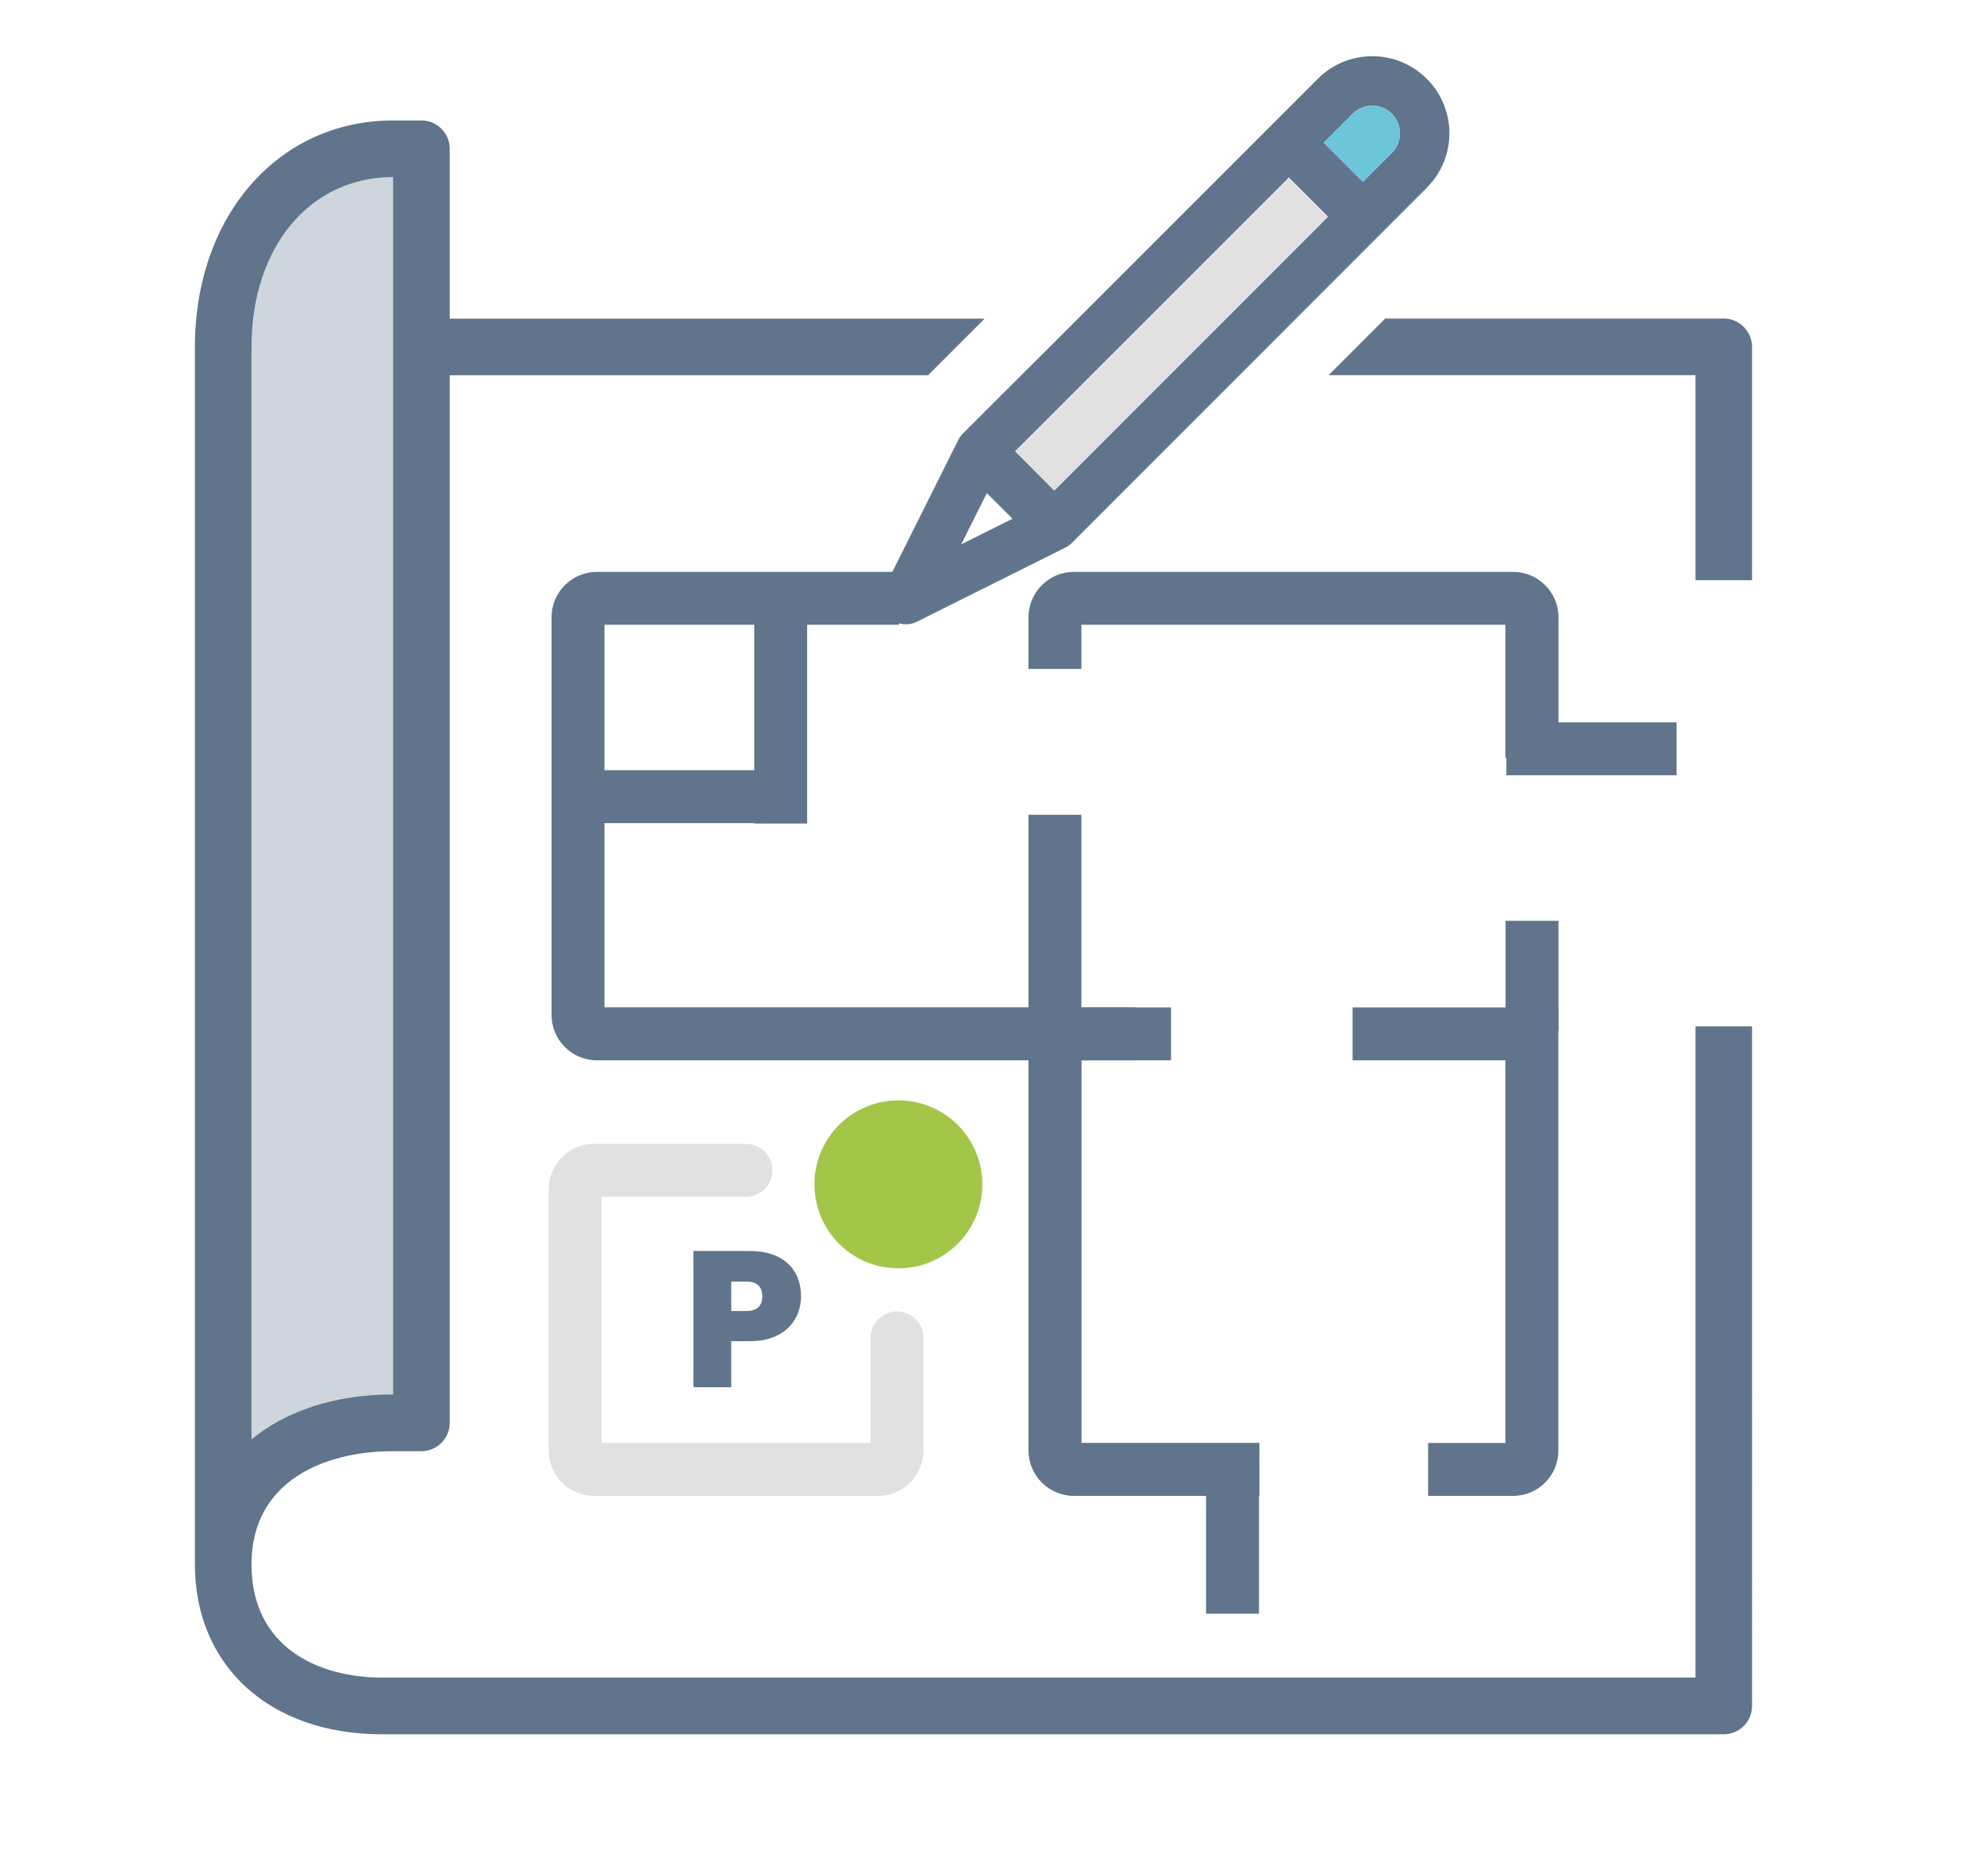 <?xml version="1.0" encoding="utf-8"?>
<!-- Generator: Adobe Illustrator 27.2.0, SVG Export Plug-In . SVG Version: 6.00 Build 0)  -->
<svg version="1.1" id="Ebene_1" xmlns="http://www.w3.org/2000/svg" xmlns:xlink="http://www.w3.org/1999/xlink" x="0px" y="0px"
	 viewBox="0 0 150.04 141.89" style="enable-background:new 0 0 150.04 141.89;" xml:space="preserve">
<style type="text/css">
	.st0{opacity:0.1;}
	.st1{opacity:0.3;fill:#5B7188;}
	.st2{fill:#60748C;}
	.st3{opacity:0.3;fill:none;stroke:#5B7188;stroke-width:13;stroke-miterlimit:10;}
	.st4{opacity:0.7;fill:#60748C;}
	.st5{fill:#A4C748;}
	.st6{fill:#ECECEC;}
	.st7{fill:none;stroke:#FFFFFF;stroke-width:5;stroke-miterlimit:10;}
	.st8{fill:#A3C648;}
	.st9{opacity:0.25;fill:#60748C;}
	.st10{opacity:0.34;fill:#60748C;}
	.st11{stroke:#FFFFFF;stroke-width:0.5;stroke-miterlimit:10;}
	.st12{fill:#FFFFFF;}
	.st13{fill:#EDEDED;}
	.st14{opacity:0.1;fill:#546579;stroke:#60748C;stroke-width:1.025;stroke-miterlimit:10;}
	.st15{opacity:0.1;fill:#546579;stroke:#282F39;stroke-width:1.025;stroke-miterlimit:10;}
	.st16{opacity:0.1;fill:#546579;stroke:#546579;stroke-width:1.025;stroke-miterlimit:10;}
	.st17{fill:#60748C;stroke:#60748C;stroke-width:0.949;stroke-miterlimit:10;}
	.st18{fill:#282F39;}
	.st19{fill:#45AD4B;stroke:#45AD4B;stroke-width:0.898;stroke-miterlimit:10;}
	.st20{fill:#6DC5D8;stroke:#6DC5D8;stroke-width:0.949;stroke-miterlimit:10;}
	.st21{fill:#282F39;stroke:#FFFFFF;stroke-width:1.044;stroke-miterlimit:10;}
	.st22{fill:#45AD4B;stroke:#45AD4B;stroke-width:0.949;stroke-miterlimit:10;}
	.st23{fill:#45AD4B;stroke:#45AD4B;stroke-width:0.912;stroke-miterlimit:10;}
	.st24{fill:#C1252D;stroke:#C1252D;stroke-width:0.949;stroke-miterlimit:10;}
	.st25{fill:#C1252D;}
	.st26{fill:#C1252D;stroke:#C1252D;stroke-width:1.034;stroke-miterlimit:10;}
	.st27{fill:#C1252D;stroke:#C1252D;stroke-width:0.883;stroke-miterlimit:10;}
	.st28{fill:none;stroke:#282F39;stroke-width:2;stroke-linecap:round;stroke-linejoin:round;stroke-miterlimit:10;}
	.st29{fill:#45AD4B;}
	.st30{fill:#45AB4B;}
	.st31{fill:#6DC5D8;}
	.st32{fill:#5B7188;}
	.st33{fill:#97A2AF;}
	.st34{fill:#BABBBC;}
	.st35{fill:#5B7185;}
	.st36{fill:#A0C348;}
	.st37{fill:#45A84B;}
	.st38{fill:#BC252D;}
	.st39{fill:#6DC0D3;}
	.st40{fill:none;stroke:#C7D3D7;stroke-miterlimit:10;}
	.st41{opacity:0.1;fill:#757577;}
	.st42{fill:none;stroke:#FFFFFF;stroke-miterlimit:10;}
	.st43{opacity:0.6;}
	.st44{fill:#F1F3F4;}
	.st45{fill:none;stroke:#F1F3F4;stroke-miterlimit:10;}
	.st46{fill:#E8EAED;}
	.st47{fill:#F1F1F1;}
	.st48{fill:#646768;}
	.st49{opacity:0.25;fill:#757577;}
	.st50{fill:none;stroke:#6DC5D8;stroke-width:3;stroke-miterlimit:10;}
	.st51{fill:none;stroke:#C1252D;stroke-width:3;stroke-miterlimit:10;}
	.st52{fill:none;stroke:#45AD4B;stroke-width:3;stroke-miterlimit:10;}
	.st53{fill:#E7E7E7;}
	.st54{clip-path:url(#SVGID_00000039105420926828924130000017106659820715282364_);}
	.st55{clip-path:url(#SVGID_00000039105420926828924130000017106659820715282364_);fill:#F1F1F1;}
	.st56{clip-path:url(#SVGID_00000145738603290511411770000008531469855823646090_);}
	.st57{fill:#FEF9E8;}
	.st58{fill:#CEEAD6;}
	.st59{fill:#FCE8E6;}
	.st60{fill:none;stroke:#9CC0F9;stroke-width:3;stroke-miterlimit:10;}
	.st61{fill:none;stroke:#9CC0F9;stroke-miterlimit:10;}
	.st62{opacity:0.5;fill:#757577;}
	.st63{clip-path:url(#SVGID_00000039105420926828924130000017106659820715282364_);fill:#FFFFFF;}
	.st64{fill:none;stroke:#C1252D;stroke-width:9;stroke-miterlimit:10;}
	.st65{fill:none;stroke:#E7E7E7;stroke-width:9;stroke-miterlimit:10;}
	.st66{fill:none;stroke:#FFFFFF;stroke-width:3;stroke-miterlimit:10;}
	.st67{fill:none;stroke:#45AD4B;stroke-width:9;stroke-miterlimit:10;}
	.st68{fill:none;stroke:#6DC5D8;stroke-width:1.5;stroke-miterlimit:10;}
	.st69{opacity:0.25;clip-path:url(#SVGID_00000039105420926828924130000017106659820715282364_);fill:#757577;}
	.st70{fill:#292929;}
	.st71{fill-rule:evenodd;clip-rule:evenodd;}
	.st72{fill:#FF7578;}
	.st73{fill:#FFC9CA;}
	.st74{fill:#173042;}
	.st75{fill:#946B6B;}
	.st76{fill:none;}
	.st77{fill:#FFFFFF;stroke:#FFFFFF;stroke-width:7;stroke-miterlimit:10;}
	.st78{fill:#444444;}
	.st79{fill:#F73103;}
	.st80{fill:#FFBB39;}
	.st81{fill:#398229;}
	.st82{fill:#DE0505;}
	.st83{fill:#FF804E;}
	.st84{fill:#7ED668;}
	.st85{fill:#BF252D;}
	.st86{fill:#D4894D;}
	.st87{fill:#AD5512;}
	.st88{fill:#FF00FF;}
	.st89{fill:#FF3D75;}
	.st90{fill:#F28E1E;}
	.st91{fill:#2B6E53;}
	.st92{fill:#399150;}
	.st93{fill:#6A4A1D;}
	.st94{fill:#6DC3D6;}
	.st95{clip-path:url(#SVGID_00000077310783475350887070000007860855920455797140_);}
	.st96{clip-path:url(#SVGID_00000118393477609205396030000006714944441539972233_);}
	.st97{fill:#333333;}
	.st98{fill:url(#SVGID_00000116216166609110033420000002422641261239248522_);}
	.st99{fill:url(#SVGID_00000081625255410822390200000007922184667570118294_);}
	.st100{opacity:0.08;}
	.st101{fill:url(#SVGID_00000116204235248213227150000012661743330833743512_);}
	.st102{fill-rule:evenodd;clip-rule:evenodd;fill:#1A1A1A;}
	.st103{fill:#1A1A1A;}
	.st104{fill-rule:evenodd;clip-rule:evenodd;fill:#60748C;}
	.st105{fill:#FCEED7;}
	.st106{fill:#FBD18B;}
	.st107{fill:#DEE1E5;}
	.st108{fill:#ED8D80;}
	.st109{fill:#E97361;}
	.st110{fill:#AE5649;}
	.st111{fill:#CACED5;}
	.st112{fill:#A8B0BB;}
	.st113{fill:#CACFD7;}
	.st114{fill:#EABF9A;}
	.st115{fill:#E4E7EB;}
	.st116{fill:#69D4F2;}
	.st117{fill:#B2DB7F;}
	.st118{fill:#9ED268;}
	.st119{fill:#F8F8F8;}
	.st120{fill:#F0F0F0;}
	.st121{fill:#738DBD;}
	.st122{fill:#E46D67;}
	.st123{fill:#24C1F0;}
	.st124{fill:#36B183;}
	.st125{fill:#FFB866;}
	.st126{fill:#FFD873;}
	.st127{fill-rule:evenodd;clip-rule:evenodd;fill:#485156;}
	.st128{fill:#58595B;}
	.st129{fill:#BF252D;stroke:#BF252D;stroke-width:2;stroke-miterlimit:10;}
	.st130{fill:#FFFFFF;stroke:#BF252D;stroke-width:4;stroke-linecap:round;stroke-linejoin:round;stroke-miterlimit:10;}
	.st131{fill-rule:evenodd;clip-rule:evenodd;fill:#BF252D;}
	.st132{fill:none;stroke:#FFFFFF;stroke-miterlimit:10;stroke-dasharray:1.011,1.011;}
	.st133{fill:none;stroke:#45AD4B;stroke-width:4;stroke-miterlimit:10;}
	.st134{fill:none;stroke:#C1252D;stroke-width:4;stroke-miterlimit:10;}
	.st135{opacity:0.2;fill:#45AD4B;}
	.st136{opacity:0.6;fill:#45AD4B;}
	.st137{fill:#44A049;}
	.st138{clip-path:url(#SVGID_00000111871570457264752240000003759352670011672195_);}
	.st139{opacity:0.5;fill:#45AD4B;}
	.st140{opacity:0.2;fill:#E7E7E7;}
	.st141{opacity:0.5;fill:#E7E7E7;}
	.st142{opacity:0.5;fill:#FFFFFF;}
	.st143{opacity:0.2;fill:#6DC5D8;}
	.st144{fill:none;stroke:#FFFFFF;stroke-width:2.5;stroke-miterlimit:10;}
	.st145{fill:none;stroke:#BF252D;stroke-width:5;stroke-miterlimit:10;}
	.st146{fill:#BF252D;stroke:#FFFFFF;stroke-width:3;stroke-miterlimit:10;}
	.st147{fill:#FFFFFF;stroke:#FFFFFF;stroke-width:5.5;stroke-miterlimit:10;}
	.st148{fill:none;stroke:#BF252D;stroke-width:3;stroke-miterlimit:10;}
	.st149{fill:#BF252D;stroke:#FFFFFF;stroke-width:4.5;stroke-miterlimit:10;}
	.st150{fill:#BF252D;stroke:#FFFFFF;stroke-miterlimit:10;}
	.st151{fill:#F7E921;}
	.st152{fill:#6E81B5;}
	.st153{fill:#466087;}
	.st154{fill:#FFAEA8;}
	.st155{fill:#FFE152;}
	.st156{fill:#96C869;}
	.st157{fill:#ADB3BD;}
	.st158{fill:#CACED8;}
	.st159{fill:#40CAEF;}
	.st160{fill:#276F80;}
	.st161{fill:#878F9E;}
	.st162{fill:#EEF0F3;}
	.st163{fill:#1E505B;}
	.st164{fill:#9C80EA;}
	.st165{fill:#FAC955;}
	.st166{clip-path:url(#SVGID_00000088830402589694389950000013893029586766002312_);}
	.st167{fill:#E5EAEB;}
	.st168{fill:#ADB4B9;}
	.st169{fill:#495D72;}
	.st170{fill:#28384C;}
	.st171{fill:#E9B816;}
	.st172{fill:#DB352E;}
	.st173{fill:#366DB4;}
	.st174{fill:#753489;}
	.st175{fill:#57A9BF;}
	.st176{fill:#25AC86;}
	.st177{fill:#F56363;}
	.st178{fill:#BD5A45;}
	.st179{fill:#F0EABD;}
	.st180{fill:#EB8819;}
	.st181{fill:#C3411E;}
	.st182{fill:#205B75;}
	.st183{fill:#C8D9E8;}
	.st184{fill:#A9B9CA;}
	.st185{fill:#114559;}
	.st186{fill:#DFE8F2;}
	.st187{fill:#E3B933;}
	.st188{fill:#E96374;}
	.st189{fill:#80EAFF;}
	.st190{fill:#FFFFFF;stroke:#C1252D;stroke-width:7;stroke-miterlimit:10;}
	.st191{fill:#FFFFFF;stroke:#45AD4B;stroke-width:7;stroke-miterlimit:10;}
	.st192{fill:#B4BCBD;}
	.st193{fill:#CED7DA;}
	.st194{fill:none;stroke:#45AD4B;stroke-width:2;stroke-miterlimit:10;}
	.st195{fill:#6DC3D6;stroke:#FFFFFF;stroke-width:0.1;stroke-miterlimit:10;}
	.st196{fill:#C1252D;stroke:#FFFFFF;stroke-width:0.1;stroke-miterlimit:10;}
	.st197{fill:#A3C648;stroke:#FFFFFF;stroke-width:0.1;stroke-miterlimit:10;}
	.st198{fill:#45AB4B;stroke:#FFFFFF;stroke-width:0.1;stroke-miterlimit:10;}
	.st199{fill:none;stroke:#60748C;stroke-linecap:round;stroke-linejoin:round;stroke-miterlimit:10;stroke-dasharray:2,4;}
	.st200{fill:#F0F0F0;stroke:#C1252D;stroke-width:7;stroke-miterlimit:10;}
	.st201{fill:#F0F0F0;stroke:#45AD4B;stroke-width:7;stroke-miterlimit:10;}
	.st202{opacity:0.3;}
	.st203{fill:#EDEDED;stroke:#C1252D;stroke-width:6;stroke-miterlimit:10;}
	.st204{fill:#5B7188;stroke:#EDEDED;stroke-miterlimit:10;}
	.st205{fill:#EDEDED;stroke:#45AD4B;stroke-width:6;stroke-miterlimit:10;}
	.st206{fill:#FFFFFF;stroke:#C1252D;stroke-width:6;stroke-miterlimit:10;}
	.st207{fill:#FFFFFF;stroke:#45AD4B;stroke-width:6;stroke-miterlimit:10;}
	.st208{fill:none;stroke:#6DC5D8;stroke-linecap:round;stroke-linejoin:round;}
	.st209{fill:none;stroke:#6DC5D8;stroke-linecap:round;stroke-linejoin:round;stroke-dasharray:4.894,7.83;}
	.st210{fill:none;stroke:#6DC5D8;stroke-linecap:round;stroke-linejoin:round;stroke-dasharray:5.132,8.211;}
	.st211{fill:none;stroke:#6DC5D8;stroke-linecap:round;stroke-linejoin:round;stroke-miterlimit:10;stroke-dasharray:5,8;}
	.st212{fill:#45AC4B;}
	.st213{fill:#C0252D;}
	.st214{fill:#6DC4D7;}
	.st215{fill:#5B7189;}
	.st216{fill:none;stroke:#60748C;stroke-width:1.5;stroke-miterlimit:10;}
	.st217{opacity:0.4;}
	.st218{fill:none;stroke:#60748C;stroke-width:2;stroke-linecap:round;stroke-linejoin:round;stroke-miterlimit:10;}
	.st219{opacity:0.54;fill:#FFFFFF;}
	.st220{clip-path:url(#SVGID_00000098179010605768223310000012382950064534891399_);}
	.st221{opacity:0.5;fill:#5B7188;}
	.st222{opacity:0.1;fill:#60748C;}
	.st223{clip-path:url(#SVGID_00000183209818218193432350000008058325859270180504_);}
	.st224{display:none;}
	.st225{display:inline;fill:#FFFFFF;}
	.st226{display:inline;fill:#090C11;}
	.st227{display:inline;fill:#4A596E;}
	.st228{fill:#546579;}
	.st229{fill:#6F88A6;}
	.st230{opacity:0.1;fill:none;stroke:#FFFFFF;stroke-miterlimit:10;}
	.st231{display:none;fill:#6DC5D8;}
	.st232{opacity:0.45;fill:#60748C;}
	.st233{opacity:0.03;clip-path:url(#SVGID_00000072973603119666868640000004273184605139639943_);}
	.st234{clip-path:url(#SVGID_00000072973603119666868640000004273184605139639943_);}
	
		.st235{clip-path:url(#SVGID_00000072973603119666868640000004273184605139639943_);fill:#FFFFFF;stroke:#60748C;stroke-width:1.5;stroke-miterlimit:10;}
	.st236{opacity:0.4;clip-path:url(#SVGID_00000072973603119666868640000004273184605139639943_);}
	.st237{clip-path:url(#SVGID_00000106111614845136083740000005884765976509421496_);}
	.st238{opacity:0.05;clip-path:url(#SVGID_00000106111614845136083740000005884765976509421496_);}
	.st239{fill:#575756;}
	
		.st240{clip-path:url(#SVGID_00000106111614845136083740000005884765976509421496_);fill:#FFFFFF;stroke:#60748C;stroke-width:1.5;stroke-miterlimit:10;}
	.st241{opacity:0.4;clip-path:url(#SVGID_00000106111614845136083740000005884765976509421496_);}
	.st242{fill:#FFFFFF;stroke:#60748C;stroke-width:1.5;stroke-miterlimit:10;}
	.st243{fill:#A5C848;}
	.st244{opacity:0.2;}
	.st245{clip-path:url(#SVGID_00000127756488864671842760000018013580264584075950_);}
	.st246{clip-path:url(#SVGID_00000170995091619371613220000006968451704519747985_);}
	.st247{fill:none;stroke:#60748C;stroke-width:3;stroke-miterlimit:10;}
	.st248{fill:#EDEDED;stroke:#C0252D;stroke-width:3;stroke-miterlimit:10;}
	.st249{clip-path:url(#SVGID_00000163795445668912049440000005233741264526253983_);}
	.st250{opacity:0.1;fill:#546579;}
	.st251{opacity:0.05;}
	.st252{fill:#606060;}
	.st253{opacity:0.15;}
	.st254{opacity:0.5;}
	.st255{fill:#535353;}
	.st256{opacity:0.7;}
	.st257{filter:url(#Adobe_OpacityMaskFilter);}
	.st258{filter:url(#Adobe_OpacityMaskFilter_00000078756993028120023700000012093719360603168420_);}
	
		.st259{mask:url(#SVGID_00000135671519233696727500000010647518394154115202_);fill:url(#SVGID_00000038407491174788358400000011172848659903837348_);}
	.st260{filter:url(#Adobe_OpacityMaskFilter_00000016765683061516690100000013091614694649519038_);}
	.st261{filter:url(#Adobe_OpacityMaskFilter_00000103984785716723811000000015067574679892019852_);}
	
		.st262{mask:url(#SVGID_00000042704481473125417340000012395549982169603766_);fill:url(#SVGID_00000054231356948886568710000001072207080109706646_);}
	.st263{filter:url(#Adobe_OpacityMaskFilter_00000159447644255070626600000007096863345518196365_);}
	.st264{filter:url(#Adobe_OpacityMaskFilter_00000118378498380136355050000002499094434659260327_);}
	
		.st265{mask:url(#SVGID_00000089551736059160701210000006693815479679932052_);fill:url(#SVGID_00000021093657557289774640000006093378612789717424_);}
	.st266{filter:url(#Adobe_OpacityMaskFilter_00000106109323191345245680000017218056642864175252_);}
	.st267{filter:url(#Adobe_OpacityMaskFilter_00000112625951113627732970000014131144827306207160_);}
	
		.st268{mask:url(#SVGID_00000122693039296470628340000018206197024505100964_);fill:url(#SVGID_00000086667830362755978550000012726618797213789336_);}
	.st269{filter:url(#Adobe_OpacityMaskFilter_00000132055380680746468380000010775539343761474238_);}
	.st270{filter:url(#Adobe_OpacityMaskFilter_00000020388086973724945450000007443261987720297882_);}
	
		.st271{mask:url(#SVGID_00000099629347869152157010000006175481238095380409_);fill:url(#SVGID_00000074403522330432553000000015896816878051641484_);}
	.st272{filter:url(#Adobe_OpacityMaskFilter_00000140700486354867460720000015742516216376466857_);}
	.st273{filter:url(#Adobe_OpacityMaskFilter_00000132089791668250621380000009626760052803024551_);}
	
		.st274{mask:url(#SVGID_00000023257694281192094370000015545557021641627268_);fill:url(#SVGID_00000101082313764767558180000016072090122431322271_);}
	.st275{filter:url(#Adobe_OpacityMaskFilter_00000055674836755754535480000017885941236311758745_);}
	.st276{filter:url(#Adobe_OpacityMaskFilter_00000127751939354891853630000004540246865963913660_);}
	
		.st277{mask:url(#SVGID_00000092420175811805846810000007066798888798352041_);fill:url(#SVGID_00000059284396326857682990000003332431855328788875_);}
	.st278{opacity:0.8;}
	.st279{filter:url(#Adobe_OpacityMaskFilter_00000072265926676794848090000002954602871483198605_);}
	.st280{filter:url(#Adobe_OpacityMaskFilter_00000163752655229564169470000014129325996826103201_);}
	
		.st281{mask:url(#SVGID_00000025404053186373565750000010642605596423116936_);fill:url(#SVGID_00000088127335921222036670000003303649317574679682_);}
	.st282{fill:none;stroke:#1A1A1A;stroke-width:4;stroke-miterlimit:10;}
	.st283{fill:none;stroke:#60748C;stroke-width:4;stroke-miterlimit:10;}
	.st284{fill:#FFFFFF;stroke:#60748C;stroke-width:3;stroke-miterlimit:10;}
	.st285{fill:#FFFFFF;stroke:#6DC5D8;stroke-width:3;stroke-miterlimit:10;}
	.st286{fill:#6DC5D8;stroke:#FFFFFF;stroke-width:3;stroke-miterlimit:10;}
	.st287{opacity:0.25;}
	.st288{fill:#757577;}
	.st289{fill:#AEAEAE;}
	.st290{fill:#C1252D;stroke:#FFFFFF;stroke-width:3;stroke-miterlimit:10;}
	.st291{fill:#1A1A1A;stroke:#FFFFFF;stroke-width:3;stroke-miterlimit:10;}
	.st292{fill:none;stroke:#000000;stroke-width:10;stroke-linecap:round;stroke-miterlimit:10;}
	.st293{fill:none;stroke:#45AD4B;stroke-width:6;stroke-miterlimit:10;}
	.st294{fill:none;stroke:#6DC5D8;stroke-width:6;stroke-miterlimit:10;}
	.st295{fill:none;stroke:#60748C;stroke-width:6;stroke-miterlimit:10;}
	.st296{fill:none;stroke:#000000;stroke-width:6;stroke-miterlimit:10;}
	.st297{fill:#60748C;stroke:#FFFFFF;stroke-width:4;stroke-miterlimit:10;}
	.st298{fill:none;stroke:#000000;stroke-width:7;stroke-linecap:round;stroke-miterlimit:10;}
	.st299{fill-rule:evenodd;clip-rule:evenodd;fill:none;stroke:#000000;stroke-width:4;stroke-miterlimit:10;}
	.st300{fill:none;stroke:#000000;stroke-width:4;stroke-miterlimit:10;}
	.st301{fill:none;stroke:#000000;stroke-width:4;stroke-linecap:round;stroke-miterlimit:10;}
	.st302{fill-rule:evenodd;clip-rule:evenodd;stroke:#FFFFFF;stroke-miterlimit:10;}
	.st303{fill:#949494;}
	.st304{clip-path:url(#SVGID_00000000917051512768877160000014054792122084125610_);}
	.st305{fill:#1A1A1A;stroke:#1A1A1A;stroke-miterlimit:10;}
	.st306{stroke:#000000;stroke-miterlimit:10;}
	.st307{clip-path:url(#SVGID_00000114052340099492809940000002079917566743447471_);}
	.st308{fill:#60748C;stroke:#60748C;stroke-miterlimit:10;}
	.st309{fill:#728499;}
	.st310{opacity:0.4;fill:#BF252D;}
	.st311{opacity:0.75;fill:#BF252D;}
	.st312{fill:#C7C7C7;}
	.st313{opacity:0.23;}
	.st314{opacity:0.2;fill:#5B7188;}
	.st315{fill:none;stroke:#FFFFFF;stroke-width:6;stroke-miterlimit:10;}
	.st316{fill:#BF252D;stroke:#FFFFFF;stroke-width:6;stroke-miterlimit:10;}
	.st317{opacity:0.3;fill:#BF252D;}
	.st318{opacity:0.7;fill:#BF252D;}
	.st319{opacity:0.5;fill:#BF252D;}
	.st320{opacity:0.2;fill:#BF252D;}
	.st321{fill:#BF252D;stroke:#FFFFFF;stroke-width:5;stroke-miterlimit:10;}
	.st322{opacity:0.53;fill:#52717F;}
	.st323{opacity:0.36;fill:#60748C;}
	.st324{opacity:0.31;fill:#60748C;}
	.st325{opacity:0.45;fill:#6DC5D8;}
	.st326{fill:#E81C24;}
	.st327{fill:#D4DB21;}
	.st328{fill:#F6AB3B;}
	.st329{opacity:0.8;fill:#60748C;}
	.st330{opacity:0.61;fill:#60748C;}
	.st331{opacity:0.12;fill:#6DC5D8;}
	.st332{fill:none;stroke:#6DC5D8;stroke-width:4;stroke-miterlimit:10;}
	.st333{fill:none;stroke:#A4C748;stroke-width:4;stroke-miterlimit:10;}
	.st334{fill:#C1252D;stroke:#C1252D;stroke-width:4;stroke-miterlimit:10;}
	.st335{fill:none;stroke:#FFFFFF;stroke-width:2;stroke-linecap:round;stroke-miterlimit:10;stroke-dasharray:3.984,5.976;}
	.st336{fill:none;stroke:#60748C;stroke-width:3;stroke-linecap:round;stroke-miterlimit:10;stroke-dasharray:0.496,6.945;}
	.st337{fill:none;stroke:#FFFFFF;stroke-width:2;stroke-linecap:round;stroke-miterlimit:10;stroke-dasharray:4.015,6.023;}
	.st338{fill:none;stroke:#60748C;stroke-width:3;stroke-linecap:round;stroke-miterlimit:10;stroke-dasharray:0.497,6.96;}
	.st339{opacity:0.47;fill:#60748C;}
	.st340{fill:none;stroke:#D01519;stroke-miterlimit:10;}
	.st341{clip-path:url(#SVGID_00000170969531089126334980000011597165873885358989_);}
	.st342{clip-path:url(#SVGID_00000103960758220992712690000005871412669104659370_);}
	.st343{fill:#ECECEC;stroke:#FFFFFF;stroke-width:10;stroke-miterlimit:10;}
	.st344{clip-path:url(#SVGID_00000055676874657194418540000016885442997071806356_);}
	.st345{clip-path:url(#SVGID_00000123401686345427381150000013789035271854227871_);}
	.st346{clip-path:url(#SVGID_00000034081940375744019950000007029914516755928755_);}
	.st347{clip-path:url(#SVGID_00000072976758354073482500000001205357512052340640_);}
	.st348{fill:none;stroke:#5B7188;stroke-width:3;stroke-miterlimit:10;stroke-dasharray:9,8;}
	.st349{clip-path:url(#SVGID_00000039836764350375990370000014995941160543794069_);}
	.st350{clip-path:url(#SVGID_00000049919789032936504110000004167400427620809405_);}
	.st351{fill:none;stroke:#E1E1E1;stroke-width:4;stroke-linecap:round;stroke-miterlimit:10;}
	.st352{fill:none;stroke:#000000;stroke-width:5;stroke-miterlimit:10;}
	.st353{fill:none;stroke:#000000;stroke-width:5;stroke-linecap:round;stroke-miterlimit:10;}
	.st354{fill:none;stroke:#E1E1E1;stroke-width:10;stroke-miterlimit:10;}
	.st355{fill:none;stroke:#A4C748;stroke-width:5;stroke-miterlimit:10;}
	.st356{fill:#A4C748;stroke:#FFFFFF;stroke-width:3;stroke-miterlimit:10;}
	.st357{fill:none;stroke:#E1E1E1;stroke-width:10;stroke-linecap:round;stroke-miterlimit:10;}
	.st358{fill:#60748C;stroke:#FFFFFF;stroke-width:5;stroke-miterlimit:10;}
	.st359{fill:#5B7188;stroke:#FFFFFF;stroke-width:5;stroke-miterlimit:10;}
	.st360{fill:#E1E1E1;}
</style>
<g>
	<path class="st2" d="M78.36,80.19H45.14c-1.89,0-3.43-1.54-3.43-3.43V46.68c0-1.89,1.54-3.43,3.43-3.43h22.85v4H45.71v28.93h32.64
		V80.19z"/>
</g>
<g>
	<path class="st2" d="M85.86,80.19h-4.65c-1.89,0-3.43-1.54-3.43-3.43V61.62h4v14.57h4.07V80.19z"/>
</g>
<g>
	<path class="st2" d="M95.23,113.13H81.21c-1.89,0-3.43-1.54-3.43-3.43V79.62c0-1.89,1.54-3.43,3.43-3.43h7.35v4h-6.77v28.93h13.45
		V113.13z"/>
</g>
<g>
	<path class="st2" d="M114.43,113.13H108v-4h5.85V80.19h-11.56v-4h15.56v33.51C117.86,111.59,116.32,113.13,114.43,113.13z"/>
</g>
<g>
	<path class="st360" d="M66.42,113.13h-21.5c-1.89,0-3.43-1.54-3.43-3.43V89.94c0-1.89,1.54-3.43,3.43-3.43h11.5c1.1,0,2,0.9,2,2
		s-0.9,2-2,2H45.49v18.61h20.35v-7.94c0-1.1,0.9-2,2-2s2,0.9,2,2v8.51C69.84,111.59,68.31,113.13,66.42,113.13z"/>
</g>
<g>
	<path class="st2" d="M56.71,101.43H55.3v3.48h-2.86V94.61h4.28c2.56,0,3.86,1.45,3.86,3.43C60.57,99.83,59.33,101.43,56.71,101.43z
		 M56.44,99.15c0.86,0,1.21-0.44,1.21-1.11c0-0.69-0.35-1.12-1.21-1.12H55.3v2.23H56.44z"/>
</g>
<g>
	<circle class="st8" cx="67.94" cy="89.57" r="6.35"/>
</g>
<g>
	<rect x="57.04" y="45.54" class="st2" width="4" height="16.74"/>
</g>
<g>
	<rect x="43.59" y="58.25" class="st2" width="14.8" height="4"/>
</g>
<g>
	<path class="st2" d="M113.86,57.32h4V46.68c0-1.89-1.54-3.43-3.43-3.43H81.21c-1.89,0-3.43,1.54-3.43,3.43v3.91h4v-3.34h32.07
		V57.32z"/>
	<rect x="113.86" y="69.64" class="st2" width="4" height="8.28"/>
</g>
<g class="st202">
	<path class="st32" d="M16.88,26.24c0-9.23,5.76-14.99,12.85-14.99h2.14v96.35h-2.14c-7.09,0-12.85,3.62-12.85,10.71V26.24z"/>
</g>
<g>
	<rect x="113.92" y="54.63" class="st2" width="12.87" height="4"/>
</g>
<g>
	<rect x="91.21" y="109.17" class="st2" width="4" height="12.87"/>
</g>
<g>
	<g>
		<path class="st2" d="M128.22,126.87H28.87c-4.75,0-9.85-2.25-9.85-8.56s5.52-8.56,10.71-8.56h2.14c1.18,0,2.14-0.96,2.14-2.14
			V28.38h36.17l4.28-4.28H34.01V11.25c0-1.18-0.96-2.14-2.14-2.14h-2.14c-8.69,0-14.99,7.22-14.99,17.13v92.07
			c0,7.69,5.67,12.85,14.13,12.85h101.49c1.18,0,2.14-0.96,2.14-2.14V77.62h-4.28V126.87z M19.02,26.24
			c0-7.56,4.41-12.85,10.71-12.85v92.07c-4.39,0-8.09,1.24-10.71,3.4V26.24z"/>
	</g>
	<g>
		<path class="st2" d="M130.36,24.09h-25.6l-4.28,4.28h27.74v15.51h4.28V26.24C132.5,25.06,131.53,24.09,130.36,24.09z"/>
	</g>
</g>
<g>
	<g>
		<g>
			<path class="st2" d="M75.22,30.39l-2.41,2.41c-0.14,0.14-0.26,0.31-0.35,0.49l-5.6,11.21c-0.47,0.92-0.1,2.04,0.81,2.51
				c0.53,0.27,1.16,0.27,1.69,0l11.21-5.6c0.18-0.09,0.34-0.21,0.49-0.35l14.39-14.4L107.9,14.2c2.28-2.28,2.28-5.97,0-8.24
				c-2.28-2.28-5.97-2.28-8.24,0l-20.7,20.7L75.22,30.39z M102.3,8.6c0.39-0.39,0.93-0.61,1.48-0.61c1.16,0,2.09,0.94,2.09,2.09
				c0,0.56-0.22,1.09-0.61,1.48l-2.19,2.19l-2.96-2.96L102.3,8.6z M97.47,13.43l2.96,2.96L79.73,37.1l-2.96-2.97L97.47,13.43z
				 M76.57,39.23l-3.88,1.94l1.94-3.88L76.57,39.23z"/>
		</g>
		<g>
			<polygon class="st360" points="97.47,13.43 100.43,16.39 79.73,37.1 76.77,34.13 			"/>
		</g>
	</g>
	<g>
		<path class="st31" d="M102.3,8.6c0.39-0.39,0.93-0.61,1.48-0.61c1.16,0,2.09,0.94,2.09,2.09c0,0.56-0.22,1.09-0.61,1.48
			l-2.19,2.19l-2.96-2.96L102.3,8.6z"/>
	</g>
</g>
</svg>
